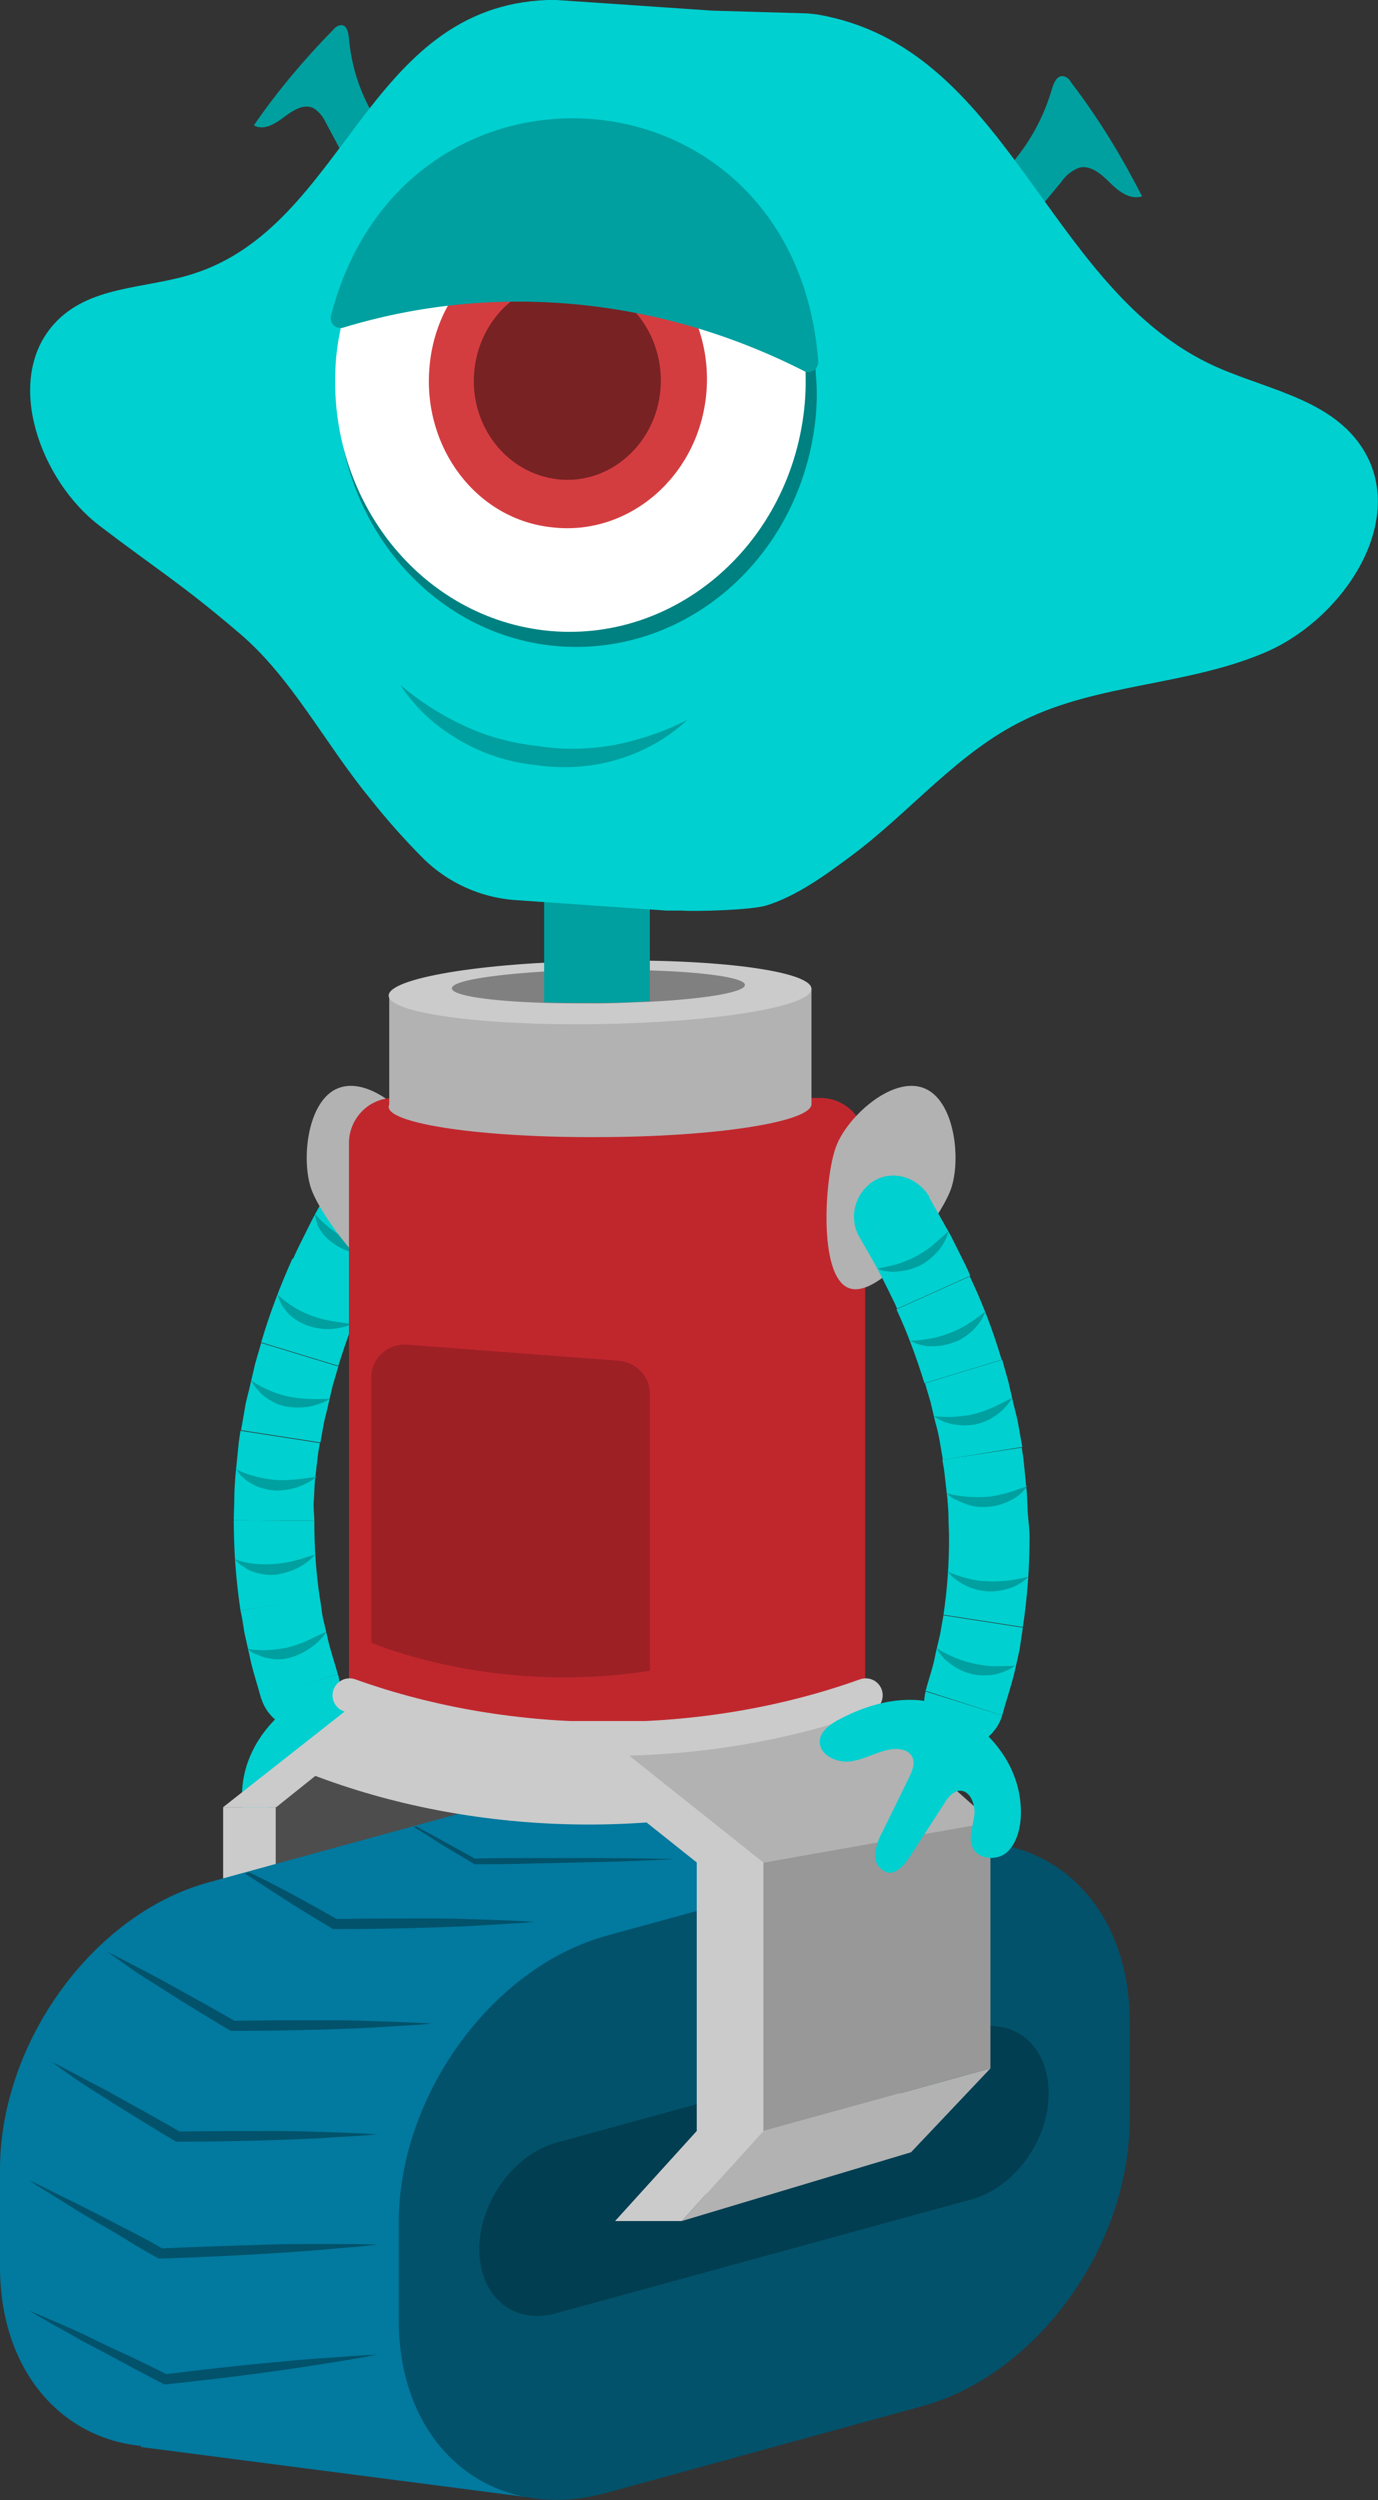 <?xml version="1.0" encoding="utf-8"?>
<!-- Generator: Adobe Illustrator 25.2.0, SVG Export Plug-In . SVG Version: 6.00 Build 0)  -->
<svg version="1.1" id="Layer_1" xmlns="http://www.w3.org/2000/svg" xmlns:xlink="http://www.w3.org/1999/xlink" x="0px" y="0px"
	 viewBox="0 0 246.4 447" style="enable-background:new 0 0 246.4 447;" xml:space="preserve">
<rect x="0" y="0" width="246.4" height="447" fill="#333333" stroke="none"/>
<style type="text/css">
	.st0{fill:#00D0D0;}
	.st1{fill:#00A0A0;}
	.st2{fill:#4D4D4D;}
	.st3{fill:#CBCBCB;}
	.st4{fill:#02799E;}
	.st5{fill:#02526B;}
	.st6{fill:#023E51;}
	.st7{fill:#989898;}
	.st8{fill:#B2B2B2;}
	.st9{fill:#C0272D;}
	.st10{fill:#808080;}
	.st11{fill:none;stroke:#CBCBCB;stroke-width:6.07;stroke-linecap:round;stroke-miterlimit:10;}
	.st12{fill:#9D2025;}
	.st13{clip-path:url(#SVGID_2_);}
	.st14{fill:#008181;}
	.st15{fill:#FFFFFF;}
	.st16{fill:#D43D40;}
	.st17{fill:#782224;}
</style>
<g id="l-arm">
	<path class="st0" d="M59.7,211c2.3-3.7,6.9-4.9,10.2-2.7c3.3,2.2,4.2,6.7,2.1,10.1L59.7,211z"/>
	<path class="st0" d="M65.5,231l-13.1-5.9c0.5-1.2,1.1-2.4,1.7-3.6l1.8-3.6c1.2-2.3,2.6-4.6,3.9-6.9l12.3,7.4
		c-1.2,2.1-2.4,4.1-3.5,6.2l-1.6,3.2C66.5,228.9,65.9,229.9,65.5,231z"/>
	<path class="st1" d="M56.3,217c0.8,1,1.7,1.8,2.7,2.6c0.9,0.7,1.9,1.4,3,1.9c1.1,0.5,2.2,1,3.3,1.3c1.2,0.4,2.4,0.6,3.6,1
		c-1.3,0.4-2.6,0.5-3.9,0.4c-1.3-0.1-2.7-0.4-3.9-1c-1.2-0.6-2.3-1.4-3.2-2.4c-0.4-0.5-0.8-1.1-1.1-1.7
		C56.6,218.4,56.4,217.7,56.3,217z"/>
	<path class="st0" d="M60.5,244.2l-13.8-4.2c1.5-5.1,3.4-10.1,5.6-15l13.1,5.9C63.5,235.3,61.9,239.7,60.5,244.2z"/>
	<path class="st1" d="M49.7,231.5c0.9,0.9,1.9,1.6,3,2.3c1,0.6,2.1,1.1,3.2,1.5c1.1,0.4,2.3,0.7,3.5,0.9c1.2,0.2,2.4,0.4,3.7,0.5
		c-1.2,0.5-2.5,0.8-3.8,0.9c-1.4,0.1-2.7-0.1-4-0.5c-1.3-0.4-2.5-1.1-3.5-2c-0.5-0.5-0.9-1-1.3-1.6
		C50.1,232.8,49.8,232.2,49.7,231.5z"/>
	<path class="st0" d="M57.3,257.9l-14.2-2.2l0.7-4c0.2-1.3,0.6-2.6,0.9-3.9l0.9-3.9l1.1-3.8l13.8,4.2l-1,3.4l-0.8,3.4
		c-0.2,1.1-0.6,2.3-0.8,3.4L57.3,257.9z"/>
	<path class="st1" d="M44.9,246.8c1,0.7,2.1,1.3,3.3,1.8c1.1,0.5,2.2,0.8,3.4,1.1c1.2,0.2,2.4,0.4,3.6,0.4c1.2,0.1,2.5,0,3.8,0
		c-1.1,0.7-2.4,1.1-3.7,1.4c-1.3,0.2-2.7,0.2-4,0c-1.3-0.2-2.6-0.8-3.7-1.6c-0.6-0.4-1.1-0.9-1.5-1.4
		C45.6,248,45.2,247.4,44.9,246.8z"/>
	<path class="st0" d="M56.2,271.9l-14.4-0.1c0-1.4,0.1-2.7,0.1-4s0.1-2.7,0.2-4l0.4-4l0.2-2l0.3-2l14.2,2.2l-0.3,1.7l-0.2,1.7
		l-0.4,3.5c-0.1,1.2-0.1,2.3-0.2,3.5S56.2,270.7,56.2,271.9z"/>
	<path class="st1" d="M42.3,262.7c1.1,0.6,2.3,1,3.5,1.3c1.1,0.3,2.3,0.5,3.5,0.6c1.2,0.1,2.4,0,3.6-0.1c1.2-0.1,2.5-0.3,3.8-0.5
		c-1,0.8-2.2,1.4-3.5,1.9c-1.3,0.4-2.6,0.6-3.9,0.6c-1.4-0.1-2.7-0.4-3.9-1c-0.6-0.3-1.2-0.7-1.7-1.1
		C43,263.8,42.6,263.3,42.3,262.7z"/>
	<path class="st0" d="M57.2,285.8L43,287.9c-0.8-5.3-1.2-10.7-1.2-16.1l14.4,0.1C56.2,276.5,56.5,281.2,57.2,285.8z"/>
	<path class="st1" d="M42,278.8c1.2,0.4,2.4,0.7,3.7,0.8c1.2,0.1,2.4,0.1,3.6,0c1.2-0.1,2.4-0.3,3.5-0.6c1.2-0.3,2.3-0.7,3.6-1.1
		c-0.9,1-1.9,1.8-3.1,2.4c-1.2,0.6-2.5,1-3.8,1.2c-1.3,0.2-2.7,0-4-0.4c-0.7-0.2-1.3-0.5-1.8-0.9C43,279.8,42.5,279.4,42,278.8z"/>
	<path class="st0" d="M60.4,299.3l-13.7,4.4c-0.7-2.6-1.6-5.2-2.1-7.8l-0.9-4c-0.2-1.3-0.4-2.7-0.7-4l14.2-2.2
		c0.2,1.1,0.3,2.3,0.5,3.4l0.8,3.4C59,294.9,59.8,297.1,60.4,299.3z"/>
	<path class="st1" d="M44.3,294.8c1.2,0.2,2.5,0.3,3.8,0.2c1.2-0.1,2.4-0.2,3.5-0.5c1.2-0.3,2.3-0.7,3.4-1.2
		c1.1-0.5,2.2-1.1,3.4-1.6c-0.7,1.1-1.7,2.1-2.7,2.8c-1.1,0.8-2.3,1.4-3.6,1.8c-1.3,0.4-2.7,0.5-4,0.2c-0.7-0.1-1.3-0.3-1.9-0.6
		C45.4,295.7,44.8,295.3,44.3,294.8z"/>
	<path class="st0" d="M60.4,299.3c0.3,0.9,0.4,1.8,0.3,2.8c-0.1,0.9-0.3,1.8-0.7,2.6c-0.8,1.8-2.2,3.1-4,3.9
		c-1.8,0.7-3.8,0.6-5.5-0.3c-0.9-0.5-1.7-1.1-2.3-1.9c-0.7-0.8-1.2-1.8-1.5-2.8L60.4,299.3z"/>
</g>
<path id="l-hand" class="st0" d="M76.2,304.5c1.4,0.8,2.9,1.9,3.1,3.5c0.3,2.6-3,4.2-5.6,3.8s-4.9-1.9-7.5-2.2
	c-1.3-0.1-2.8,0.2-3.4,1.4s0,2.5,0.5,3.6l4.9,10.1c0.7,1.2,1.1,2.6,1.2,4c0.1,1.5-0.9,2.7-2.3,3.1c-1.6,0.2-2.9-1.4-3.8-2.7
	l-6.5-9.9c-0.5-0.9-1.3-1.7-2.3-2c-2.1-0.4-3.2,2.4-2.9,4.5s1.2,4.4,0,6.1s-4.2,1.8-5.8,0.4s-2.3-3.8-2.5-6
	C42.8,313.9,48,306.9,55,303C61.6,299.2,69.8,301.1,76.2,304.5z"/>
<g id="body">
	<polygon class="st2" points="123.6,323.1 147.7,303.8 72.3,303.8 48.1,323.1 48.1,371 62.7,387.2 140.2,378.5 123.6,371 	"/>
	<polygon class="st3" points="64,387.2 54.5,387.2 39.9,371 49.4,371 	"/>
	<polygon class="st3" points="72.3,297.6 80,298.6 49.4,323.1 39.9,323.1 	"/>
	<rect x="39.9" y="323.1" class="st3" width="9.4" height="47.9"/>
	<polygon class="st4" points="93.8,446.4 25.2,437.5 26.4,343.8 94.4,343.8 	"/>
	<polygon class="st4" points="107.2,320.3 177.8,329.7 177.8,424.1 108.2,416.7 	"/>
	<path class="st4" d="M93.6,420.7l-56.5,15.5C16.6,441.8,0,428,0,405.3v-17.4c0-22.7,16.6-45.6,37.1-51.3l56.5-15.5
		c20.5-5.6,37.1,8.2,37.1,30.9v17.4C130.7,392.1,114.1,415.1,93.6,420.7z"/>
	<path class="st4" d="M102.6,383.7l-74.4,20.4c-7.6,2.1-13.7-3-13.7-11.5l0,0c0-8.4,6.1-16.9,13.7-19l74.4-20.4
		c7.6-2.1,13.7,3,13.7,11.5l0,0C116.3,373.1,110.2,381.6,102.6,383.7z"/>
	<path class="st5" d="M164.9,430.2l-56.5,15.5c-20.5,5.6-37.1-8.2-37.1-30.9v-17.4c0-22.7,16.6-45.6,37.1-51.3l56.5-15.5
		c20.5-5.6,37.1,8.2,37.1,30.9v17.4C202,401.6,185.4,424.6,164.9,430.2z"/>
	<path class="st6" d="M173.8,393.2l-74.4,20.4c-7.6,2.1-13.7-3-13.7-11.5l0,0c0-8.4,6.2-16.9,13.7-19l74.4-20.4
		c7.6-2.1,13.7,3,13.7,11.5l0,0C187.6,382.6,181.4,391.1,173.8,393.2z"/>
	<path class="st3" d="M54.3,316.7L54.3,316.7c28.6,11.4,62.9,12.6,92.3,3.3l0,0l0.5-15.1l-74.5-2.7L54.3,316.7z"/>
	<polygon class="st3" points="165.5,325.8 141.1,304.1 99.5,313 124.6,333 124.6,381 110,397.1 150.9,384.8 165.2,369.8 
		165.2,325.8 	"/>
	<polygon class="st7" points="177.1,369.8 136.5,381 136.5,333 177.1,325.8 	"/>
	<polygon class="st8" points="111.4,313 136.5,333 177.4,325.8 153,304.1 	"/>
	<path class="st8" d="M76.2,205c-1.9-5.2-9.9-12.6-15.6-10.5s-6.8,13-4.9,18.2s12.6,19.7,18.3,17.6S78.2,210.2,76.2,205z"/>
	<path class="st9" d="M146.5,196.3H70.6c-4.5-0.1-8.1,3.5-8.2,7.9c0,0,0,0,0,0v95.6c0.1,4.5,3.8,8,8.2,7.9c0,0,0,0,0,0h75.9
		c4.5,0.1,8.1-3.5,8.2-7.9v-95.6C154.7,199.8,151,196.2,146.5,196.3z"/>
	<path class="st8" d="M145.1,197.4c0,3.2-17.3,5.9-38.4,5.9c-20.7,0.1-37.2-2.4-37.2-5.4s16.5-5.8,37.2-5.9
		C127.8,191.8,145.1,194.2,145.1,197.4z"/>
	<polygon class="st8" points="145.1,176.8 145.1,197.4 69.6,197.9 69.6,177.9 	"/>
	<path class="st3" d="M145.1,176.8c0,3.2-17.3,6-38.4,6.3c-20.7,0.3-37.2-2-37.2-5.1s16.5-5.9,37.2-6.2
		C127.8,171.3,145.1,173.6,145.1,176.8z"/>
	<path class="st10" d="M133.2,176.1c0,1.3-7.1,2.5-17,3c-3,0.1-6.1,0.3-9.5,0.3s-6.5,0-9.4-0.1c-9.7-0.3-16.5-1.3-16.5-2.6
		s6.8-2.4,16.5-3c2.9-0.2,6.1-0.3,9.4-0.3s6.5,0,9.5,0.1C126.1,173.8,133.2,174.8,133.2,176.1z"/>
	<path class="st1" d="M116.2,142.4V179c-2.9,0.2-6.1,0.3-9.5,0.3s-6.5,0-9.4-0.1v-36.3L116.2,142.4z"/>
	<path class="st11" d="M154.8,303.1L154.8,303.1c-29,10.4-63.3,10.4-92.3,0l0,0"/>
	<path class="st8" d="M149.5,205c1.9-5.2,9.9-12.6,15.6-10.5s6.8,13,4.9,18.2s-12.6,19.7-18.2,17.6S147.5,210.2,149.5,205z"/>
	<polygon class="st8" points="177.1,369.8 162.9,384.8 121.9,397.1 136.5,381 	"/>
	<polygon class="st3" points="110,397.1 121.9,397.1 136.5,381 124.6,381 	"/>
	<rect x="124.6" y="333" class="st3" width="11.9" height="47.9"/>
	<path class="st12" d="M66.4,246.3v47.4c0,0,21.9,9.5,49.8,5v-49.5c0-3.1-2.4-5.6-5.4-5.9l-38.1-2.9c-3.2-0.2-6.1,2.2-6.3,5.4
		C66.4,246,66.4,246.1,66.4,246.3z"/>
	<g>
		<defs>
			<path id="SVGID_1_" d="M176.8,329.5c-0.4,0-0.8-0.1-1.2-0.1c-0.2,0-0.3,0-0.5,0c-0.4,0-0.8,0-1.1,0c-3,0-6.1,0.4-9,1.2l-35.8,9.8
				l-20.7,5.7l-0.8,0.2h-0.1c-0.6,0.2-1.2,0.4-1.7,0.6c-0.3,0.1-0.6,0.2-0.9,0.3l-0.8,0.3c-0.3,0.1-0.5,0.2-0.8,0.3
				c-1.5,0.6-3,1.4-4.4,2.2c-0.4,0.2-0.7,0.4-1.1,0.6c-0.5,0.3-1,0.6-1.4,0.9l-0.7,0.5c-0.4,0.3-0.8,0.6-1.3,0.9s-0.8,0.6-1.2,0.9
				l-1.1,0.9c-0.4,0.3-0.8,0.6-1.1,1l-0.2,0.2l-0.9,0.8l0,0l-0.9,0.9c-0.3,0.3-0.6,0.6-0.9,0.9l-0.9,0.9c-0.3,0.3-0.6,0.6-0.9,0.9
				l-0.8,0.9l-0.7,0.8c-0.5,0.5-0.9,1.1-1.3,1.7c-0.2,0.3-0.4,0.6-0.7,0.9c-0.5,0.6-1,1.3-1.4,2c-0.2,0.3-0.4,0.6-0.6,0.8
				c-1.2,1.7-2.2,3.5-3.2,5.4c-0.2,0.3-0.3,0.6-0.5,1s-0.3,0.6-0.4,0.9s-0.3,0.7-0.5,1.1s-0.3,0.7-0.4,1c-0.5,1.1-0.9,2.1-1.3,3.2
				c-0.1,0.4-0.3,0.8-0.4,1.2c-0.1,0.4-0.3,0.8-0.4,1.2s-0.2,0.7-0.3,1.1c-0.5,1.7-0.9,3.4-1.2,5.1c-0.1,0.4-0.1,0.8-0.2,1.2
				s-0.1,0.6-0.1,0.9c-0.1,0.5-0.2,1.1-0.2,1.7s-0.1,1.4-0.2,2c0,0.3,0,0.6,0,1s0,0.6,0,0.9s0,0.9,0,1.3v17.4c0,0.5,0,1,0,1.6
				s0,0.9,0.1,1.4c0,0.1,0,0.2,0,0.2c0,0.4,0,0.7,0.1,1.1c0,0.2,0,0.4,0.1,0.5c0,0.3,0.1,0.7,0.1,1s0.1,0.5,0.1,0.7
				c0,0.3,0.1,0.5,0.1,0.8c0,0.2,0.1,0.5,0.1,0.7s0.1,0.6,0.2,0.9c0,0.1,0,0.1,0,0.2c0.2,0.9,0.4,1.7,0.7,2.5c0,0.1,0.1,0.2,0.1,0.3
				c0.1,0.4,0.2,0.8,0.4,1.2c0.1,0.4,0.3,0.8,0.4,1.2s0.3,0.8,0.5,1.2s0.2,0.5,0.4,0.8c0.2,0.4,0.4,0.8,0.6,1.2s0.4,0.7,0.6,1
				s0.5,0.8,0.7,1.2s0.7,1,1,1.4l0.7,0.9l0.2,0.2c0.3,0.3,0.5,0.6,0.8,1s0.6,0.6,0.9,1l0.1,0.1c0.3,0.3,0.6,0.6,0.9,0.9l0.1,0.1
				c0.3,0.3,0.6,0.5,0.9,0.8c0,0,0.1,0.1,0.1,0.1c0.3,0.3,0.7,0.6,1.1,0.8l0,0c0.4,0.3,0.8,0.5,1.1,0.8s0.8,0.5,1.2,0.7l0,0
				c0.8,0.4,1.6,0.8,2.4,1.2c0.5,0.2,0.9,0.4,1.4,0.6s0.8,0.3,1.3,0.4s0.8,0.2,1.2,0.4l0.4,0.1c0.3,0.1,0.6,0.1,0.8,0.2
				c0.2,0.1,0.4,0.1,0.6,0.1l-68.7-9v-0.1c-0.9-0.1-1.8-0.2-2.7-0.4c-0.3-0.1-0.6-0.1-0.9-0.2c-0.1,0-0.3-0.1-0.4-0.1l-0.8-0.2
				l-0.6-0.2c-0.3-0.1-0.6-0.2-0.9-0.3l-0.2-0.1c-0.2-0.1-0.5-0.2-0.7-0.3s-0.6-0.2-0.9-0.4s-0.8-0.3-1.1-0.5s-0.6-0.3-0.9-0.5
				c-0.3-0.1-0.5-0.3-0.8-0.5c-0.3-0.2-0.7-0.4-1-0.6s-0.5-0.4-0.8-0.5l-0.3-0.2c-0.3-0.2-0.5-0.4-0.8-0.6c-0.1-0.1-0.2-0.2-0.3-0.2
				c-0.2-0.1-0.4-0.3-0.5-0.5s-0.4-0.4-0.6-0.5c-0.6-0.6-1.2-1.2-1.8-1.8c-0.3-0.4-0.6-0.7-0.9-1.1S6.3,426.5,6,426l-0.5-0.8
				c-0.3-0.4-0.5-0.8-0.8-1.2s-0.4-0.8-0.6-1.1s-0.3-0.5-0.4-0.7s-0.2-0.3-0.2-0.5s-0.3-0.5-0.4-0.8s-0.3-0.7-0.5-1.1
				s-0.3-0.8-0.5-1.2s-0.3-0.9-0.5-1.4c0-0.1-0.1-0.2-0.1-0.2c-0.1-0.4-0.2-0.7-0.3-1s-0.1-0.5-0.2-0.7s-0.1-0.4-0.1-0.6
				s-0.1-0.6-0.2-0.9s-0.1-0.7-0.2-1c0-0.1,0-0.2-0.1-0.4c-0.1-0.5-0.1-0.9-0.2-1.4c0-0.1,0-0.2,0-0.3c-0.1-0.5-0.1-1-0.2-1.5
				c0,0,0-0.1,0-0.1c0-0.3,0-0.6-0.1-1s0-0.6,0-0.9c0-0.6,0-1.1,0-1.7v-17.4c0-22.7,16.6-45.6,37.1-51.3l56.5-15.5
				c0.8-0.2,1.5-0.4,2.3-0.5s1.5-0.3,2.3-0.4c1.5-0.2,2.9-0.3,4.4-0.3c0.5,0,1,0,1.5,0s0.8,0,1.2,0.1l0.6,0.1l0.4,0
				c0.3,0,0.6,0.1,0.9,0.1h0.1l35.2,4.7L176.8,329.5z"/>
		</defs>
		<clipPath id="SVGID_2_">
			<use xlink:href="#SVGID_1_"  style="overflow:visible;"/>
		</clipPath>
		<g class="st13">
			<path class="st5" d="M5.2,413.1c2.1,0.9,4.2,1.8,6.3,2.7s4.2,1.9,6.2,2.9s4.1,1.9,6.2,2.9s4.1,2,6.1,3l-0.5-0.1
				c6.3-0.8,12.6-1.5,18.9-2.1c3.2-0.3,6.3-0.6,9.5-0.8s6.3-0.5,9.5-0.6c-3.1,0.6-6.2,1.1-9.4,1.6s-6.3,1-9.4,1.4
				c-6.3,0.9-12.6,1.6-18.9,2.3h-0.3l-0.2-0.1c-2-1-4-2.1-6.1-3.2s-4-2.2-6-3.2s-4-2.2-6-3.3S7.2,414.3,5.2,413.1z"/>
			<path class="st5" d="M5.2,389.8c2,0.9,4,2,6.1,3s4,2,6,3s4,2.1,6,3.1s4,2.1,5.9,3.2l-0.5-0.1c6.4-0.3,12.9-0.5,19.4-0.7
				c3.2-0.1,6.5-0.1,9.7-0.1s6.5,0,9.7,0.1c-3.2,0.4-6.4,0.6-9.7,0.9s-6.4,0.5-9.7,0.7c-6.4,0.4-12.9,0.7-19.4,0.9h-0.3l-0.2-0.1
				c-2-1.1-3.9-2.2-5.8-3.4s-3.9-2.3-5.8-3.4s-3.8-2.3-5.7-3.5S7.1,391.1,5.2,389.8z"/>
			<path class="st5" d="M9.3,368.7c2,0.9,3.9,2,5.8,3s3.9,2,5.8,3.1c3.8,2.1,7.6,4.2,11.4,6.4l-0.5-0.1c5.9-0.1,11.9-0.1,17.8-0.1
				c3,0,5.9,0.1,8.9,0.2s5.9,0.2,8.9,0.4c-3,0.3-5.9,0.4-8.9,0.6s-5.9,0.3-8.9,0.4c-5.9,0.2-11.8,0.3-17.8,0.3h-0.3l-0.2-0.1
				c-3.7-2.2-7.4-4.5-11.1-6.8c-1.8-1.2-3.7-2.3-5.5-3.5S11.1,370,9.3,368.7z"/>
			<path class="st5" d="M19.1,348.9c2,1,3.9,2,5.8,3s3.9,2,5.8,3.1c3.8,2.1,7.6,4.2,11.4,6.4l-0.5-0.1c5.9-0.1,11.8-0.1,17.8-0.1
				c3,0,5.9,0.1,8.9,0.2s5.9,0.2,8.9,0.4c-3,0.3-5.9,0.4-8.9,0.6s-5.9,0.3-8.9,0.4c-5.9,0.2-11.9,0.3-17.8,0.3h-0.3l-0.2-0.1
				c-3.7-2.2-7.5-4.5-11.1-6.8c-1.8-1.2-3.7-2.3-5.5-3.5S20.9,350.1,19.1,348.9z"/>
			<path class="st5" d="M40.9,333c1.7,0.8,3.3,1.6,5,2.4s3.3,1.7,4.9,2.5c3.2,1.7,6.4,3.5,9.6,5.3l-0.5-0.1
				c5.9-0.1,11.8-0.1,17.8-0.1c3,0,5.9,0.1,8.9,0.2s5.9,0.2,8.9,0.4c-3,0.3-5.9,0.4-8.9,0.6s-5.9,0.3-8.9,0.4
				c-5.9,0.2-11.8,0.3-17.8,0.3h-0.3l-0.2-0.1c-3.2-1.9-6.3-3.8-9.4-5.8c-1.5-1-3.1-2-4.6-3S42.4,334.1,40.9,333z"/>
			<path class="st5" d="M69.9,324.1c1.3,0.6,2.6,1.3,3.8,2s2.5,1.4,3.8,2.1s2.5,1.4,3.8,2.1l3.8,2.1l-0.2-0.1c3-0.1,5.9-0.1,8.9-0.1
				l8.9,0c5.9,0,11.8,0,17.8,0.2c-5.9,0.3-11.8,0.5-17.8,0.6l-8.9,0.2c-3,0.1-5.9,0.1-8.9,0.1h-0.1l-0.1-0.1l-3.7-2.2
				c-1.2-0.7-2.5-1.5-3.7-2.3s-2.5-1.5-3.7-2.3S71.1,324.9,69.9,324.1z"/>
		</g>
	</g>
</g>
<g id="head">
	<path class="st1" d="M72.3,27.6c-5.7-5.5-9.2-12.8-9.9-20.7c-0.1-1-0.3-2.3-1.3-2.4c-0.6,0-1.1,0.3-1.5,0.8
		c-5.2,5.3-10,11-14.2,17.1c1.7,1,3.7-0.2,5.3-1.4s3.5-2.5,5.3-1.7c1,0.6,1.8,1.6,2.3,2.7l6.7,12.5L72.3,27.6z"/>
	<path class="st1" d="M173.2,35.9c7.2-4.6,12.5-11.7,14.9-20c0.3-1,0.8-2.3,1.9-2.3c0.7,0.1,1.2,0.5,1.5,1.1
		c4.9,6.4,9.1,13.3,12.7,20.4c-2.1,0.7-4.2-0.9-5.7-2.4s-3.5-3.3-5.6-2.7c-1.2,0.5-2.3,1.3-3.1,2.5l-9.9,11.9L173.2,35.9z"/>
	<path class="st0" d="M243.4,79.8c-6-8.9-18-10.3-27.4-14.9c-29.2-14.3-35.9-56.5-69.8-62.3l-1.7-0.2l-17.2-0.5L99.5,0
		c-0.5,0-1.1,0-1.6,0c-32.5,1.2-36,40.4-63.5,49c-8.5,2.7-18.6,2-24.8,9c-9,10.1-2.3,28,8.2,36s14.7,10.4,25.1,19.3
		c9.3,7.9,15.3,19.8,23.3,29.5c3,3.8,6.2,7.4,9.6,10.8c4.3,4.2,10,6.8,16,7.3l27.3,1.9c0.9,0,1.7,0,2.6,0h0.1
		c2.7,0.2,12.6-0.1,15.2-0.9c5.5-1.7,10.7-5.5,15.5-9.1c10.3-7.7,18.8-18.3,30.5-24c13.3-6.6,29.2-6.2,43.1-12.1
		C240.3,110.7,252.1,92.8,243.4,79.8z"/>
	<path class="st14" d="M145.9,74.1c-2.3,25.6-23.7,44-47.5,41.3c-23.2-2.7-40-24.9-37.8-49.5c0.2-2.3,0.6-4.5,1.1-6.7
		c4.9-21.2,23.6-36.3,44.8-34.7c21.6,1.7,38.2,20.1,39.4,42.6C146.1,69.4,146.1,71.7,145.9,74.1z"/>
	<path class="st1" d="M122.9,128.7c-3.5,3.3-7.8,5.7-12.5,7.1c-4.7,1.4-9.7,1.7-14.5,1c-4.9-0.5-9.6-2-13.8-4.5
		c-4.2-2.4-7.8-5.7-10.5-9.8c3.6,3,7.5,5.5,11.7,7.4c4.1,1.9,8.5,3,13,3.5c4.5,0.7,9,0.6,13.5-0.2
		C114.4,132.3,118.8,130.8,122.9,128.7z"/>
	<path class="st15" d="M143.9,72.1c-2.2,25.1-23.3,43.3-46.6,40.6C74.4,110,58,88.3,60.1,64c0.2-2.2,0.6-4.4,1.1-6.6
		c4.8-20.8,23.2-35.7,44-34.1c21.2,1.6,37.6,19.7,38.8,41.8C144.1,67.4,144.1,69.8,143.9,72.1z"/>
	<path class="st16" d="M76.8,65.6C78,51.2,90,40.4,103.6,41.5c13.8,1.2,24,14.1,22.7,28.8s-13.7,25.5-27.4,24
		C85.3,93,75.5,80.1,76.8,65.6z"/>
	<path class="st17" d="M84.8,66.4c0.9-9.7,8.9-16.9,18.1-16.1s16,9.5,15.2,19.3s-9.1,17.1-18.3,16.1S83.9,76.1,84.8,66.4z"/>
	<path class="st1" d="M59.2,56.4c13-50.6,82.9-45.7,87.1,8.1c0.1,1-0.6,1.9-1.6,2c-0.3,0-0.7,0-1-0.2c-26.2-13.3-55.6-15.9-82.4-7.7
		c-0.9,0.2-1.9-0.3-2.1-1.3C59.1,57,59.1,56.7,59.2,56.4z"/>
</g>
<g id="r-arm">
	<path class="st0" d="M153.8,221.4c-2.1-3.4-1.1-7.8,2.2-10.1c3.3-2.2,7.9-1.1,10.2,2.7L153.8,221.4z"/>
	<path class="st0" d="M173.5,228.1l-13.1,5.9c-0.4-1.1-1-2.1-1.5-3.2l-1.6-3.2c-1.1-2.1-2.3-4.1-3.5-6.2l12.3-7.4
		c1.3,2.3,2.6,4.6,3.9,6.9l1.8,3.6C172.4,225.7,173,226.9,173.5,228.1z"/>
	<path class="st1" d="M156.9,226.8c1.2-0.2,2.4-0.5,3.6-0.8c1.1-0.4,2.2-0.8,3.3-1.4c1.1-0.6,2.1-1.2,3-2c0.9-0.8,1.9-1.6,2.8-2.5
		c-0.3,1.3-1,2.6-1.9,3.6c-0.9,1-1.9,1.9-3.1,2.5c-1.2,0.6-2.5,1-3.9,1.1c-0.7,0.1-1.3,0.1-2,0C158.1,227.3,157.5,227.1,156.9,226.8
		z"/>
	<path class="st0" d="M179.1,243.1l-13.8,4.2c-1.4-4.5-3-8.9-5-13.2l13.1-5.9C175.7,233,177.6,238,179.1,243.1z"/>
	<path class="st1" d="M162.8,239.7c1.2,0,2.5-0.2,3.7-0.4c1.2-0.2,2.3-0.6,3.4-1c1.1-0.4,2.2-1,3.2-1.6c1-0.6,2-1.4,3.1-2.2
		c-0.5,1.3-1.3,2.4-2.3,3.4c-1,0.9-2.1,1.7-3.4,2.1c-1.3,0.5-2.6,0.7-4,0.7c-0.7,0-1.3-0.1-2-0.3C163.9,240.3,163.3,240,162.8,239.7
		z"/>
	<path class="st0" d="M182.8,258.7l-14.2,2.3l-0.6-3.5c-0.2-1.2-0.5-2.3-0.8-3.4l-0.8-3.4l-1-3.4l13.8-4.2l1.1,3.9l0.9,3.9
		c0.3,1.3,0.7,2.6,0.9,3.9L182.8,258.7z"/>
	<path class="st1" d="M167,253.2c1.2,0.1,2.5,0.2,3.7,0.1c1.2-0.1,2.4-0.2,3.5-0.5c1.2-0.3,2.3-0.7,3.4-1.2c1.1-0.5,2.2-1.1,3.4-1.7
		c-0.7,1.2-1.6,2.2-2.7,3c-1.1,0.8-2.3,1.4-3.6,1.7c-1.3,0.3-2.7,0.3-4,0.1c-0.7-0.1-1.3-0.3-1.9-0.5
		C168.1,253.9,167.5,253.6,167,253.2z"/>
	<path class="st0" d="M184.1,274.8l-14.4,0.1c0-1.2-0.1-2.3-0.1-3.5s-0.1-2.3-0.2-3.5l-0.4-3.5l-0.2-1.7l-0.3-1.7l14.2-2.2l0.3,2
		l0.2,2l0.4,4c0.1,1.3,0.1,2.7,0.2,4S184.1,273.5,184.1,274.8z"/>
	<path class="st1" d="M169.3,267c1.2,0.3,2.4,0.5,3.7,0.6c1.2,0.1,2.4,0.1,3.6,0c1.2-0.1,2.4-0.4,3.5-0.7c1.2-0.3,2.3-0.8,3.6-1.2
		c-0.8,1.1-1.8,2-3.1,2.6c-1.2,0.6-2.5,1-3.9,1.1c-1.4,0.1-2.7,0-4-0.5c-0.6-0.2-1.2-0.5-1.8-0.8C170.3,267.9,169.8,267.5,169.3,267
		z"/>
	<path class="st0" d="M182.9,290.9l-14.2-2.2c0.7-4.6,1-9.2,1-13.9l14.4-0.1C184.1,280.2,183.7,285.6,182.9,290.9z"/>
	<path class="st1" d="M169.5,281c1.1,0.5,2.3,0.9,3.5,1.2c1.2,0.3,2.3,0.5,3.5,0.5c1.2,0.1,2.4,0,3.6-0.1c1.2-0.1,2.4-0.4,3.8-0.7
		c-1,1-2.2,1.7-3.5,2.1c-1.3,0.4-2.6,0.6-4,0.5c-1.4-0.1-2.7-0.5-3.9-1.1c-0.6-0.3-1.2-0.7-1.7-1.1C170.3,282,169.9,281.5,169.5,281
		z"/>
	<path class="st0" d="M179.2,306.7l-13.7-4.4c0.6-2.2,1.4-4.4,1.8-6.7l0.8-3.4c0.2-1.1,0.4-2.3,0.6-3.4l14.2,2.2
		c-0.2,1.3-0.4,2.7-0.6,4l-0.9,4C180.8,301.5,179.9,304.1,179.2,306.7z"/>
	<path class="st1" d="M167.5,294.7c1.1,0.7,2.2,1.2,3.3,1.7c2.2,0.9,4.6,1.4,6.9,1.5c1.2,0,2.5,0,3.8-0.1c-1.1,0.8-2.4,1.3-3.7,1.6
		c-1.3,0.2-2.7,0.2-4-0.1c-1.3-0.3-2.6-0.9-3.7-1.7c-0.5-0.4-1.1-0.8-1.5-1.3C168.2,295.9,167.8,295.3,167.5,294.7z"/>
	<path class="st0" d="M179.2,306.7c-0.3,1-0.8,2-1.5,2.8c-0.6,0.8-1.4,1.4-2.3,1.9c-1.7,0.9-3.7,1-5.5,0.3c-1.8-0.7-3.2-2.1-4-3.9
		c-0.4-0.8-0.6-1.7-0.7-2.6c0-0.9,0.1-1.9,0.3-2.8L179.2,306.7z"/>
</g>
<path id="r-hand" class="st0" d="M149.7,307.6c-1.4,0.8-2.9,1.9-3.1,3.5c-0.3,2.6,3,4.2,5.6,3.8s4.9-1.9,7.5-2.2
	c1.3-0.1,2.8,0.2,3.4,1.4s0,2.5-0.5,3.6l-4.9,10c-0.7,1.2-1.1,2.6-1.2,4c-0.1,1.5,0.9,2.7,2.3,3.1c1.6,0.2,2.9-1.4,3.8-2.7l6.4-9.9
	c0.5-0.9,1.3-1.7,2.3-2c2.1-0.4,3.2,2.4,2.9,4.5s-1.2,4.4,0,6.1s4.2,1.8,5.8,0.4s2.3-3.7,2.5-5.9c0.6-8.4-4.6-15.4-11.6-19.3
	C164.2,302.2,156.1,304.1,149.7,307.6z"/>
</svg>
